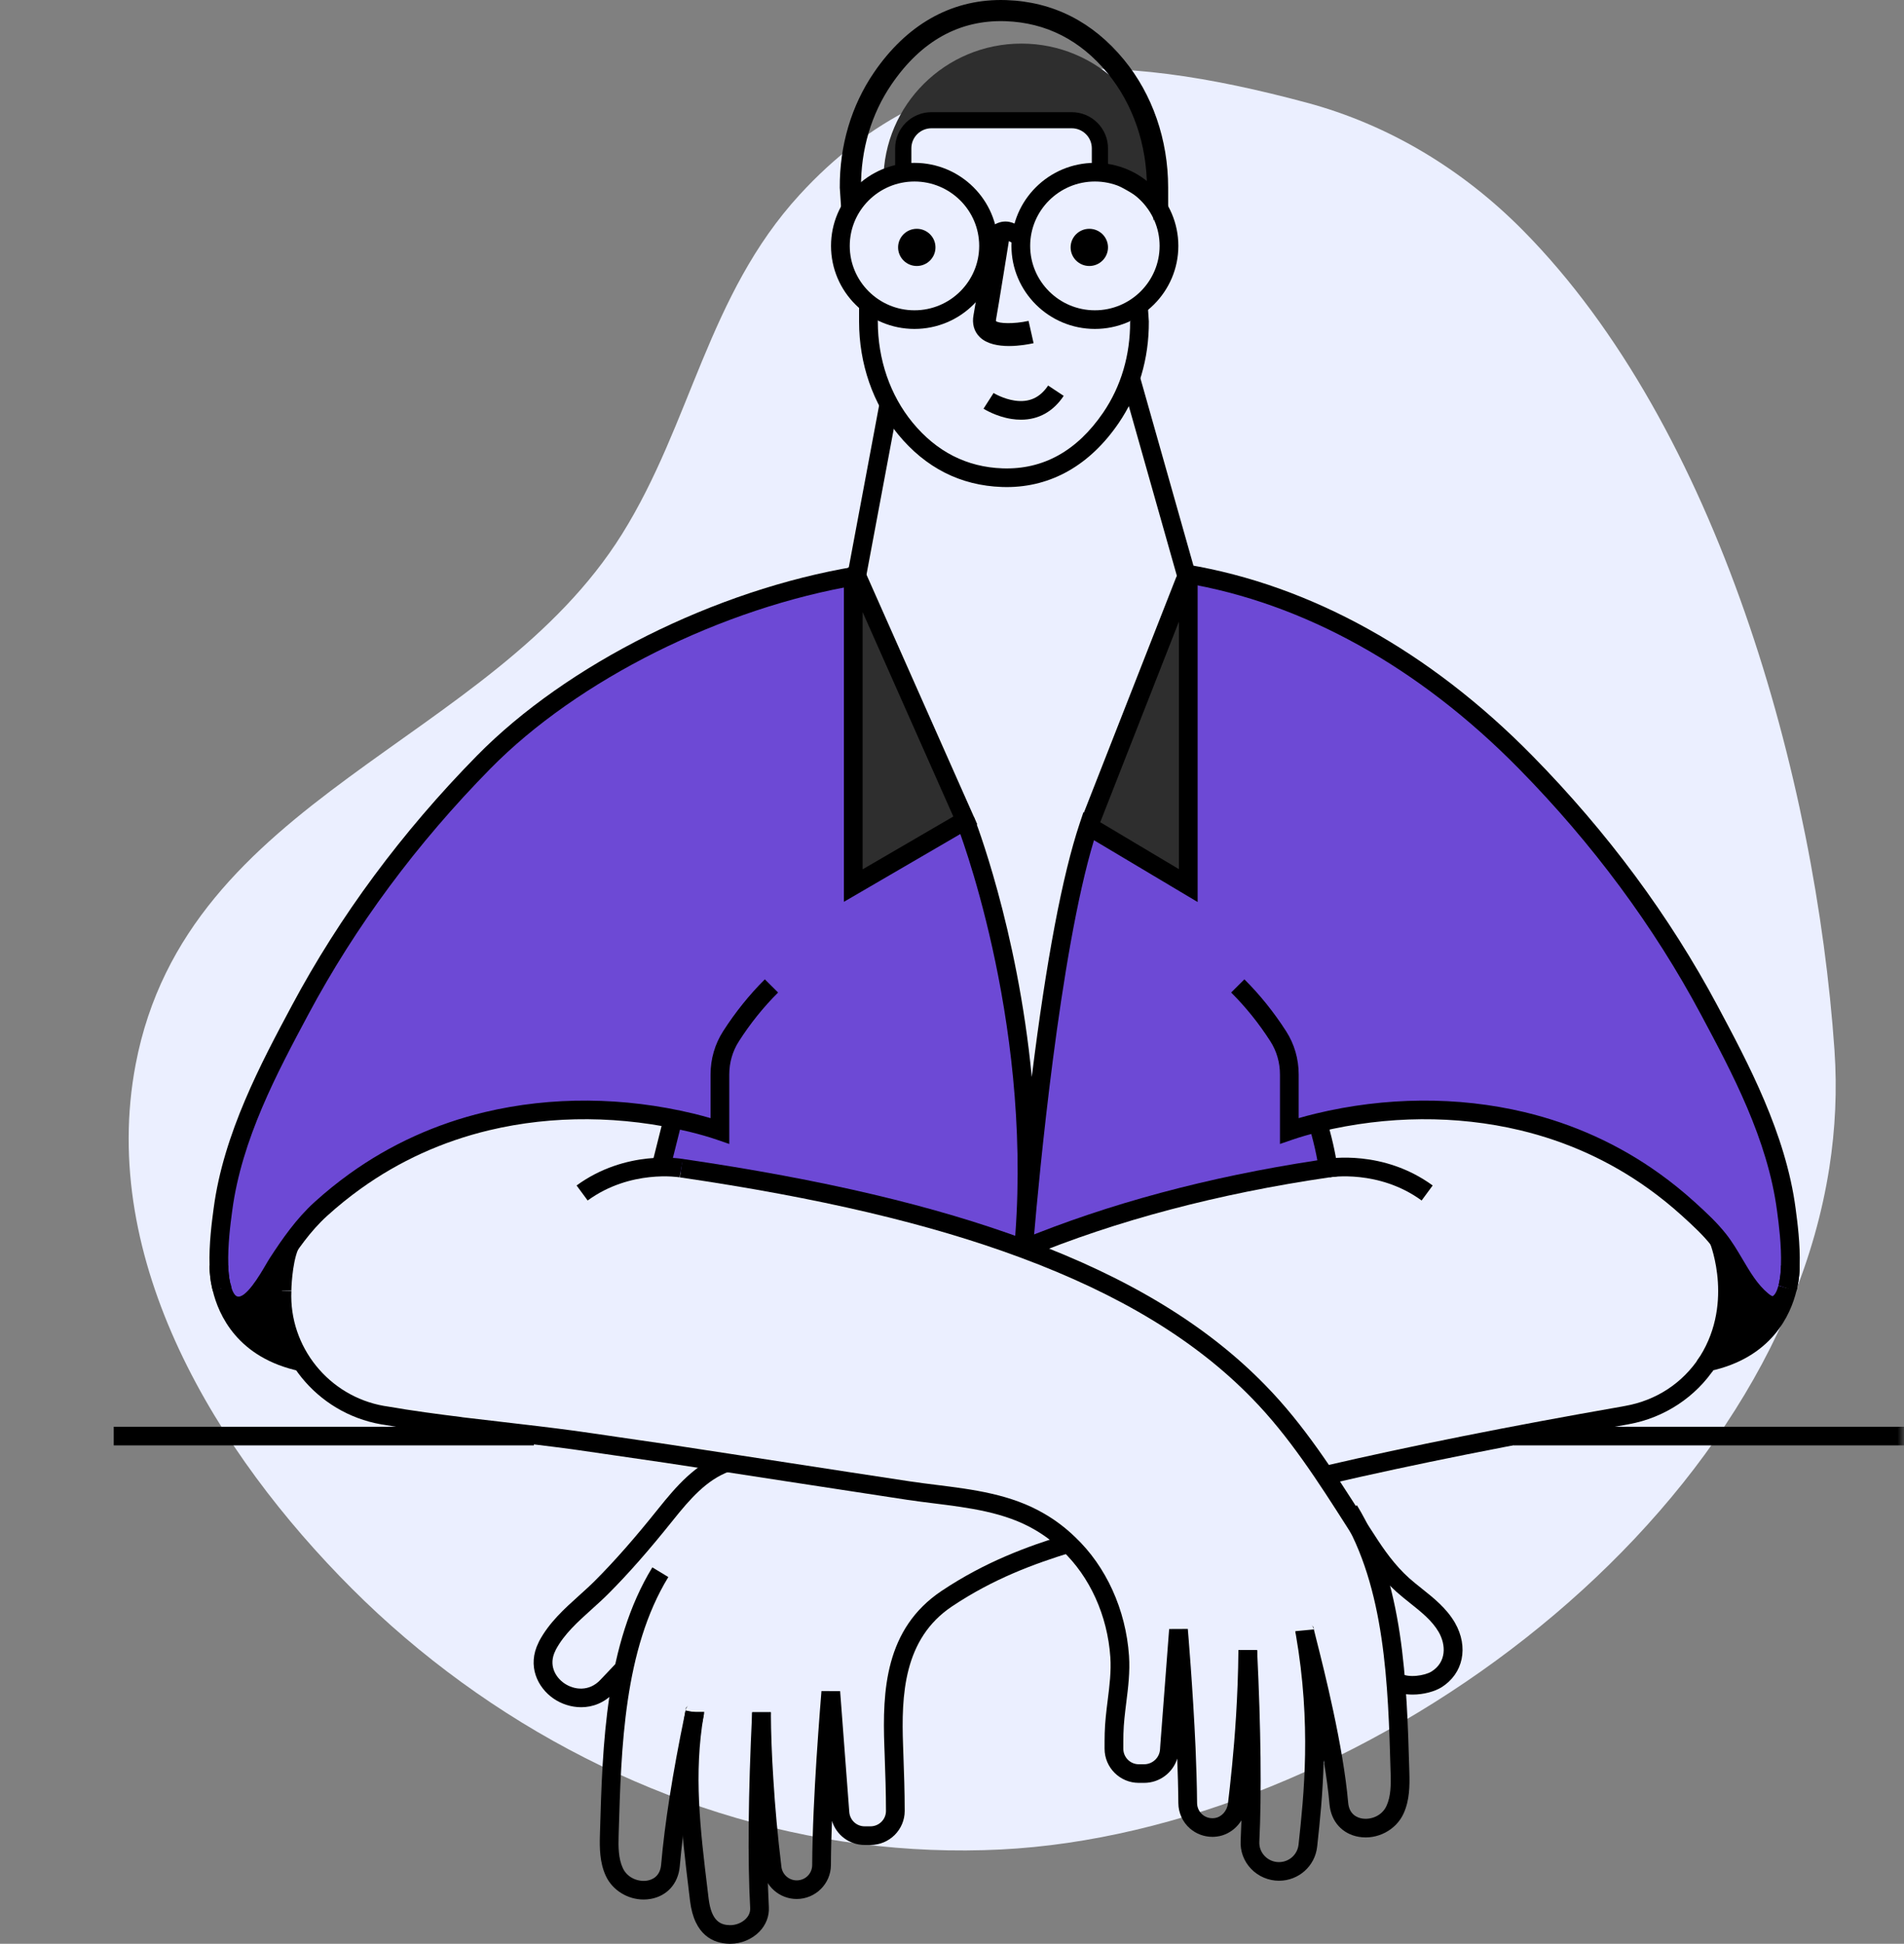 <svg width="145" height="148" viewBox="0 0 145 148" fill="none" xmlns="http://www.w3.org/2000/svg">
<rect x="0" y="0" width="145" height="148" fill="#808080" stroke="none"/>
<path fill-rule="evenodd" clip-rule="evenodd" d="M139.312 88.92C139.771 85.977 139.916 82.98 139.705 79.95C138.272 59.301 130.854 32.564 115.964 17.524C111.401 12.915 105.784 9.497 99.488 7.811C85.228 3.991 71.695 3.041 60.888 14.836C53.887 22.477 52.64 32.235 47.37 40.667C37.373 56.663 14.228 60.603 10.332 81.035C7.475 96.017 16.547 110.704 26.795 120.954C37.134 131.294 50.939 138.534 65.539 140.4C69.079 140.852 72.659 140.999 76.224 140.82C102.997 139.475 135.005 116.534 139.312 88.92" fill="#EBEFFF"/>
<path fill-rule="evenodd" clip-rule="evenodd" d="M77.027 9.186C80.655 9.186 83.382 8.81 83.894 12.727C84.11 14.375 87.844 14.635 87.844 16.8C87.844 16.806 87.844 16.811 87.844 16.817C88.138 15.854 88.297 14.833 88.297 13.774C88.297 8 83.592 3.319 77.787 3.319C71.988 3.319 67.286 7.991 67.277 13.758C67.432 13.252 68.852 13.215 68.786 12.764C68.172 8.541 72.846 9.186 77.027 9.186" fill="#2E2E2E"/>
<path fill-rule="evenodd" clip-rule="evenodd" d="M35.034 108.597C33.636 108.426 32.229 108.237 30.832 108.02C31.25 108.067 31.678 108.095 32.105 108.095C32.999 108.095 33.864 107.991 34.701 107.802L35.034 108.597Z" fill="#D7E8F0"/>
<path fill-rule="evenodd" clip-rule="evenodd" d="M77.844 95.081C83.272 97.095 88.121 99.592 92.143 102.75C87.969 99.733 82.046 96.717 73.509 93.577C59.133 88.272 49.684 89.387 49.684 89.387C51.699 87.581 50.33 85.179 50.33 85.179C50.33 85.179 47.126 82.086 34.529 86.106C21.922 90.125 21.561 96.972 21.561 96.972C20.725 102.051 24.499 105.484 24.499 105.484L24.527 105.606C23.89 105.049 23.329 104.405 22.873 103.706C22.75 103.526 22.636 103.337 22.531 103.148C22.265 102.684 22.046 102.193 21.875 101.682C21.808 101.512 21.751 101.341 21.704 101.161C21.694 101.105 21.675 101.048 21.666 100.991C21.609 100.812 21.571 100.623 21.533 100.433C21.523 100.367 21.504 100.291 21.495 100.216C21.457 100.036 21.438 99.847 21.419 99.648C21.361 99.195 21.352 98.731 21.371 98.268C21.371 98.268 21.371 98.078 21.39 97.785C21.39 97.766 21.4 97.748 21.4 97.729C21.438 97.01 21.571 95.714 21.942 94.835C21.637 95.27 21.343 95.714 21.048 96.159C20.867 96.442 20.601 96.925 20.287 97.445C20.259 97.483 20.23 97.521 20.211 97.558C19.394 98.636 18.519 99.535 17.806 99.403C17.758 99.393 17.711 99.374 17.663 99.355C17.226 99.176 16.96 98.703 16.789 98.088C16.846 98.088 16.741 97.927 16.732 97.842C16.665 97.549 16.627 97.284 16.608 97.067V97.057C16.599 96.896 16.58 96.726 16.57 96.556V96.357C16.513 94.683 16.779 92.82 16.874 92.102C17.587 86.673 20.202 81.67 22.75 76.904C26.448 69.981 31.221 63.635 36.725 58.037C43.694 50.944 54.903 45.61 64.876 43.889V67.428L73.404 62.463C73.404 62.463 76.855 71.116 77.844 82.909C78.148 86.531 78.224 90.456 77.891 94.513C77.882 94.56 77.882 94.608 77.873 94.646C77.873 94.787 77.853 94.939 77.844 95.081" fill="#6D49D5"/>
<path fill-rule="evenodd" clip-rule="evenodd" d="M82.005 93.577C95.666 88.271 102.03 88.943 102.03 88.943C100.115 87.137 100.699 85.403 100.699 85.403C100.699 85.403 107.077 82.087 119.048 86.106C131.029 90.125 131.372 96.972 131.372 96.972C132.167 102.051 128.58 105.483 128.58 105.483L128.553 105.607C129.158 105.048 129.692 104.405 130.125 103.706C130.243 103.526 130.351 103.337 130.451 103.148C130.703 102.684 130.911 102.192 131.074 101.682C131.137 101.512 131.191 101.341 131.236 101.162C131.246 101.105 131.264 101.048 131.273 100.991C131.327 100.812 131.363 100.622 131.399 100.433C131.408 100.367 131.426 100.292 131.435 100.216C131.471 100.036 131.49 99.847 131.508 99.648C131.562 99.195 131.571 98.731 131.553 98.268C131.553 98.268 131.553 98.079 131.535 97.785C131.535 97.767 131.526 97.748 131.526 97.729C131.49 97.01 131.363 95.714 131.011 94.835C131.3 95.27 131.58 95.714 131.86 96.159C132.032 96.442 132.284 96.925 132.583 97.445C132.61 97.483 132.637 97.521 132.655 97.558C133.432 98.637 134.263 99.535 134.941 99.403C134.986 99.393 135.031 99.374 135.076 99.355C135.492 99.176 135.745 98.703 135.907 98.088C135.854 98.088 135.953 97.927 135.962 97.842C136.025 97.549 136.061 97.284 136.079 97.067V97.057C136.088 96.896 136.106 96.726 136.115 96.556V96.358C136.17 94.683 135.917 92.82 135.826 92.102C135.149 86.673 132.664 81.67 130.243 76.904C126.728 69.981 122.193 63.635 116.961 58.037C110.339 50.944 99.687 45.61 90.209 43.889V67.428L82.905 62.905C82.905 62.905 80.005 72.098 79.065 83.891C78.776 87.513 77.524 90.456 77.84 94.513C77.849 94.56 77.849 94.608 77.858 94.646C77.858 94.787 77.876 94.939 77.885 95.081L82.005 93.577Z" fill="#6D49D5"/>
<path fill-rule="evenodd" clip-rule="evenodd" d="M106.432 136.759C106.451 135.945 106.47 135.075 106.48 134.139L106.508 135.018C106.527 135.595 106.527 136.191 106.432 136.759" fill="#6D49D5"/>
<path fill-rule="evenodd" clip-rule="evenodd" d="M73.564 62.463L65.036 67.428V43.889C65.121 43.87 65.216 43.861 65.302 43.842L73.564 62.463Z" fill="#2E2E2E"/>
<path fill-rule="evenodd" clip-rule="evenodd" d="M90.544 44.295V67.428L88.347 66.123L82.957 62.907L90.277 44.239C90.325 44.125 90.458 44.125 90.515 44.21L90.544 44.295Z" fill="#2E2E2E"/>
<path fill-rule="evenodd" clip-rule="evenodd" d="M58.074 136.332L57.512 135.029C57.576 135.001 57.637 134.974 57.699 134.947C57.765 134.918 57.833 134.888 57.902 134.858L58.464 136.162C58.4 136.189 58.339 136.216 58.278 136.243C58.211 136.273 58.144 136.303 58.074 136.332" fill="black"/>
<path fill-rule="evenodd" clip-rule="evenodd" d="M94.993 135.45C94.832 135.38 94.667 135.314 94.498 135.246L94.27 135.155L94.807 133.841L95.028 133.93C95.213 134.003 95.393 134.075 95.568 134.152L94.993 135.45Z" fill="black"/>
<path fill-rule="evenodd" clip-rule="evenodd" d="M90.14 133.818C89.76 133.71 89.353 133.609 88.93 133.517L89.233 132.131C89.686 132.229 90.123 132.338 90.532 132.455L90.14 133.818Z" fill="black"/>
<path fill-rule="evenodd" clip-rule="evenodd" d="M63.099 134.684L62.679 133.329C62.954 133.245 63.229 133.184 63.495 133.125L63.804 134.51C63.555 134.565 63.319 134.617 63.099 134.684" fill="black"/>
<path fill-rule="evenodd" clip-rule="evenodd" d="M78.222 95.736L77.675 94.425C84.397 91.653 92.013 89.609 100.323 88.347C100.237 87.868 100.089 87.159 99.85 86.294L101.225 85.918C101.71 87.673 101.84 88.817 101.845 88.865L101.921 89.545L101.24 89.645C92.77 90.88 85.026 92.929 78.222 95.736" fill="black"/>
<path fill-rule="evenodd" clip-rule="evenodd" d="M44.259 129.988C43.481 129.988 42.733 129.728 42.152 129.327C40.941 128.49 40.122 126.844 41.018 125.053L41.057 124.965C41.811 123.547 42.974 122.499 44.099 121.486C44.531 121.096 44.94 120.729 45.327 120.34C46.813 118.85 48.335 117.12 50.115 114.895C51.529 113.126 52.972 111.474 55.063 110.701L55.56 112.031C53.811 112.678 52.564 114.111 51.23 115.778C49.417 118.045 47.863 119.812 46.339 121.339C45.925 121.755 45.483 122.152 45.056 122.537C43.987 123.5 42.976 124.411 42.339 125.589C42.325 125.624 42.311 125.653 42.297 125.681C41.741 126.786 42.31 127.708 42.966 128.162C43.724 128.687 44.871 128.811 45.721 127.905C46.996 126.56 47.002 126.554 47.013 126.543L48.019 127.549C47.982 127.588 46.761 128.876 46.761 128.876C46.014 129.671 45.118 129.988 44.259 129.988" fill="black"/>
<path fill-rule="evenodd" clip-rule="evenodd" d="M49.013 144.63C47.797 144.63 46.636 143.922 46.13 142.817C45.667 141.808 45.658 140.694 45.686 139.729L45.691 139.55C45.886 132.815 46.107 125.182 49.679 119.339L50.897 120.076C47.522 125.599 47.306 133.032 47.117 139.59L47.112 139.769C47.087 140.612 47.091 141.496 47.427 142.229C47.783 143.005 48.634 143.3 49.29 143.189C49.649 143.128 50.264 142.892 50.347 141.99C50.616 138.871 51.221 135.025 52.144 130.561C52.176 130.406 52.198 130.296 52.21 130.235L53.61 130.505C53.598 130.569 53.574 130.685 53.541 130.847C52.629 135.256 52.032 139.048 51.767 142.115C51.646 143.429 50.789 144.374 49.529 144.587C49.357 144.616 49.184 144.63 49.013 144.63" fill="black"/>
<path fill-rule="evenodd" clip-rule="evenodd" d="M100.818 113.077L100.58 111.679C100.596 111.676 100.612 111.672 100.629 111.668C100.665 111.66 100.701 111.652 100.735 111.645C107.443 110.088 114.895 108.6 123.513 107.095C123.56 107.085 123.604 107.077 123.649 107.069C123.68 107.063 123.711 107.058 123.743 107.051L123.772 107.046C126.134 106.627 128.147 105.304 129.44 103.32L130.637 104.091C129.151 106.371 126.745 107.955 124.035 108.44C123.988 108.45 123.942 108.458 123.897 108.466C123.867 108.471 123.836 108.476 123.803 108.483L123.773 108.49C115.168 109.992 107.732 111.478 101.042 113.031L100.999 113.039C100.984 113.042 100.967 113.046 100.95 113.05C100.905 113.06 100.86 113.07 100.818 113.077" fill="black"/>
<path fill-rule="evenodd" clip-rule="evenodd" d="M60.674 144.589C59.359 144.589 58.25 143.609 58.093 142.309C57.807 139.944 57.604 137.734 57.471 135.553C57.353 133.744 57.288 132.012 57.28 130.407L58.706 130.4C58.714 131.976 58.778 133.68 58.895 135.464C59.025 137.62 59.226 139.803 59.509 142.14C59.58 142.728 60.081 143.171 60.674 143.171C61.329 143.171 61.847 142.661 61.853 142.01C61.863 139.408 62.035 136.197 62.178 133.962C62.366 131.065 62.557 128.778 62.559 128.756L63.98 128.761L64.674 137.926C64.705 138.568 65.219 139.057 65.846 139.057H66.293C66.943 139.057 67.472 138.531 67.472 137.884C67.472 136.462 67.42 135.006 67.371 133.598L67.348 132.962C67.197 128.748 67.396 124.01 71.713 121.128C75.046 118.904 78.218 117.755 81.149 116.845L81.574 118.199C78.745 119.077 75.689 120.183 72.508 122.306C68.799 124.782 68.635 129.079 68.774 132.912L68.796 133.549C68.846 134.968 68.898 136.437 68.898 137.884C68.898 139.313 67.729 140.475 66.293 140.475H65.846C64.676 140.475 63.684 139.708 63.36 138.642C63.314 139.798 63.283 140.96 63.279 142.02C63.266 143.438 62.097 144.589 60.674 144.589" fill="black"/>
<path fill-rule="evenodd" clip-rule="evenodd" d="M55.614 148C55.593 148 55.573 148 55.552 148C54.359 147.975 52.869 147.386 52.549 144.722L52.461 143.989C51.9 139.353 51.37 134.975 52.204 130.247L52.243 130.026L52.404 129.867C52.276 129.993 52.203 130.166 52.203 130.342L53.629 130.342C53.629 130.425 53.616 130.499 53.596 130.564C52.816 135.058 53.331 139.315 53.876 143.82L53.965 144.554C54.177 146.315 54.901 146.567 55.582 146.581C56.032 146.591 56.504 146.403 56.807 146.091C56.965 145.929 57.149 145.657 57.129 145.28C56.931 141.599 56.981 136.588 57.28 130.387V130.356H58.706L58.705 130.437C58.408 136.599 58.357 141.567 58.553 145.204C58.59 145.897 58.334 146.562 57.831 147.078C57.267 147.658 56.442 148 55.614 148" fill="black"/>
<path fill-rule="evenodd" clip-rule="evenodd" d="M108.264 91.406C105.002 89.027 101.298 89.635 101.261 89.641L101.011 88.245C101.186 88.213 105.338 87.513 109.107 90.262L108.264 91.406Z" fill="black"/>
<path fill-rule="evenodd" clip-rule="evenodd" d="M107.578 129.025C106.969 129.025 106.364 128.901 105.895 128.592L106.683 127.41C107.243 127.779 108.514 127.586 109.017 127.27C110.169 126.547 110.123 125.24 109.567 124.266C109.06 123.394 108.246 122.746 107.384 122.06C107.043 121.788 106.691 121.508 106.356 121.21C105.127 120.104 104.228 118.813 103.511 117.696C103.406 117.537 103.298 117.37 103.19 117.203C103.084 117.039 102.978 116.875 102.87 116.711L102.592 116.275C100.42 112.871 98.174 109.352 95.34 106.461C91.068 102.07 85.298 98.566 77.699 95.745C70.822 93.184 62.343 91.189 51.776 89.645L51.983 88.241C62.651 89.8 71.226 91.82 78.199 94.416C85.999 97.312 91.941 100.929 96.363 105.473C99.299 108.467 101.585 112.05 103.796 115.515L104.068 115.941C104.173 116.1 104.281 116.268 104.39 116.436C104.495 116.599 104.601 116.762 104.708 116.925C105.379 117.97 106.209 119.165 107.31 120.155C107.612 120.424 107.934 120.681 108.275 120.952C109.202 121.69 110.159 122.453 110.804 123.56C111.861 125.412 111.438 127.428 109.779 128.469C109.274 128.786 108.423 129.025 107.578 129.025" fill="black"/>
<path fill-rule="evenodd" clip-rule="evenodd" d="M97.401 143.199C96.603 143.199 95.829 142.869 95.279 142.295C94.725 141.717 94.442 140.959 94.481 140.163C94.657 136.556 94.6 131.693 94.312 125.709L94.311 125.627H95.737V125.658C96.027 131.68 96.083 136.583 95.905 140.231C95.885 140.637 96.029 141.022 96.312 141.317C96.598 141.616 96.985 141.781 97.401 141.781C98.169 141.781 98.809 141.209 98.891 140.451L98.905 140.322C99.293 136.724 99.879 131.294 98.683 124.442C98.68 124.429 98.677 124.417 98.674 124.406C98.657 124.345 98.647 124.276 98.647 124.199L100.058 124.064C100.032 123.94 99.969 123.823 99.878 123.731L100.033 123.888L100.071 124.105C100.075 124.123 100.078 124.142 100.081 124.16C100.117 124.31 100.186 124.586 100.264 124.895C100.82 127.09 102.295 132.921 102.671 137.265C102.753 138.163 103.368 138.399 103.727 138.46C104.384 138.571 105.234 138.277 105.59 137.501C105.926 136.768 105.93 135.884 105.906 135.041L105.9 134.862C105.711 128.303 105.496 120.87 102.12 115.348L103.338 114.611C106.91 120.454 107.131 128.086 107.326 134.821L107.331 135C107.359 135.965 107.35 137.08 106.887 138.089C106.309 139.349 104.88 140.094 103.488 139.858C102.229 139.646 101.371 138.7 101.25 137.391C101.159 136.338 101.001 135.192 100.806 134.031C100.743 136.571 100.511 138.732 100.323 140.473L100.309 140.602C100.149 142.083 98.899 143.199 97.401 143.199" fill="black"/>
<path fill-rule="evenodd" clip-rule="evenodd" d="M44.754 91.406L43.91 90.262C47.679 87.514 51.831 88.214 52.006 88.245L51.755 89.641L51.881 88.943L51.757 89.641C51.719 89.635 48.015 89.028 44.754 91.406" fill="black"/>
<path fill-rule="evenodd" clip-rule="evenodd" d="M65.693 46.604V66.191L72.6 62.17L65.693 46.604ZM64.267 68.665V43.895C64.267 43.49 64.545 43.15 64.943 43.066C65.341 42.981 65.734 43.183 65.898 43.553L74.418 62.755L64.267 68.665Z" fill="black"/>
<path fill-rule="evenodd" clip-rule="evenodd" d="M83.788 62.604L89.78 66.176V47.327L83.788 62.604ZM78.659 95.144L77.237 95.026C77.239 95.012 77.267 94.643 77.323 93.99C78.558 77.297 72.904 62.871 72.846 62.724L74.171 62.201C74.216 62.313 77.485 70.644 78.575 82.001C79.676 73.133 80.905 66.635 82.228 62.681L82.509 61.842L82.547 61.865L89.561 43.983C89.71 43.604 90.109 43.383 90.512 43.459C90.914 43.534 91.206 43.884 91.206 44.292V68.68L83.312 63.975C80.703 72.583 79.111 89.814 78.742 94.135C78.717 94.471 78.689 94.807 78.659 95.144V95.144Z" fill="black"/>
<path fill-rule="evenodd" clip-rule="evenodd" d="M89.807 44.484L85.415 28.976L86.788 28.591L91.18 44.099L89.807 44.484Z" fill="black"/>
<path fill-rule="evenodd" clip-rule="evenodd" d="M65.947 43.969L64.545 43.709L66.993 30.634L68.395 30.894L65.947 43.969Z" fill="black"/>
<path fill-rule="evenodd" clip-rule="evenodd" d="M76.664 37.086C76.543 37.086 76.422 37.084 76.3 37.079C73.15 36.97 70.489 35.621 68.392 33.071C66.478 30.743 65.424 27.696 65.424 24.491L65.424 23.118L66.85 23.117L66.85 24.491C66.85 27.37 67.79 30.098 69.496 32.172C71.322 34.393 73.628 35.567 76.35 35.661C79.436 35.767 82.013 34.342 84.011 31.419C85.371 29.431 86.081 27.032 86.064 24.482L87.37 22.688L87.49 24.473C87.508 27.311 86.713 29.989 85.19 32.217C83.009 35.408 80.067 37.086 76.664 37.086" fill="black"/>
<path fill-rule="evenodd" clip-rule="evenodd" d="M76.222 1.52588e-05C76.359 1.52588e-05 76.496 0.002 76.634 0.007C80.205 0.131 83.22 1.66 85.597 4.55C87.765 7.188 88.96 10.641 88.96 14.273L88.961 15.829L87.344 15.83L87.344 14.273C87.344 11.011 86.279 7.919 84.346 5.568C82.276 3.051 79.663 1.721 76.578 1.614C73.081 1.495 70.16 3.11 67.896 6.421C66.356 8.675 65.551 11.394 65.57 14.284L64.09 16.316L63.954 14.294C63.933 11.077 64.834 8.042 66.56 5.517C69.032 1.901 72.366 1.52588e-05 76.222 1.52588e-05" fill="black"/>
<path fill-rule="evenodd" clip-rule="evenodd" d="M69.642 13.82C66.924 13.82 64.713 16.019 64.713 18.723C64.713 21.427 66.924 23.626 69.642 23.626C72.36 23.626 74.571 21.427 74.571 18.723C74.571 16.019 72.36 13.82 69.642 13.82M69.642 25.045C66.138 25.045 63.287 22.209 63.287 18.723C63.287 15.237 66.138 12.401 69.642 12.401C73.147 12.401 75.998 15.237 75.998 18.723C75.998 22.209 73.147 25.045 69.642 25.045" fill="black"/>
<path fill-rule="evenodd" clip-rule="evenodd" d="M83.382 13.82C80.665 13.82 78.453 16.019 78.453 18.723C78.453 21.427 80.665 23.626 83.382 23.626C86.1 23.626 88.311 21.427 88.311 18.723C88.311 16.019 86.1 13.82 83.382 13.82M83.382 25.045C79.878 25.045 77.027 22.209 77.027 18.723C77.027 15.237 79.878 12.401 83.382 12.401C86.886 12.401 89.737 15.237 89.737 18.723C89.737 22.209 86.886 25.045 83.382 25.045" fill="black"/>
<path fill-rule="evenodd" clip-rule="evenodd" d="M77.755 31.956C77.52 31.956 77.278 31.938 77.031 31.899C75.849 31.717 74.938 31.143 74.9 31.119L75.667 29.923C75.674 29.928 76.395 30.375 77.287 30.503C78.372 30.659 79.201 30.284 79.819 29.356L81.007 30.14C80.209 31.338 79.094 31.956 77.755 31.956" fill="black"/>
<path fill-rule="evenodd" clip-rule="evenodd" d="M76.862 16.894C77.003 16.921 77.144 16.967 77.285 17.033C77.957 17.347 78.393 18.015 78.411 18.044L77.725 19.13C77.721 19.125 77.375 18.602 76.866 18.375C76.246 18.097 75.679 18.371 75.133 19.211L74.571 18.305C75.276 17.22 76.061 16.74 76.862 16.894" fill="black"/>
<path fill-rule="evenodd" clip-rule="evenodd" d="M69.405 13.245H68.172V11.289C68.172 9.774 69.412 8.541 70.936 8.541H81.617C83.14 8.541 84.38 9.774 84.38 11.289V13.225H83.147V11.289C83.147 10.45 82.46 9.767 81.617 9.767H70.936C70.092 9.767 69.405 10.45 69.405 11.289V13.245Z" fill="black"/>
<path fill-rule="evenodd" clip-rule="evenodd" d="M92.332 139.858C91.707 139.858 91.097 139.635 90.623 139.222C90.067 138.738 89.745 138.036 89.738 137.296C89.73 136.181 89.692 134.959 89.653 133.901C89.318 134.974 88.308 135.748 87.133 135.748H86.724C85.288 135.748 84.119 134.582 84.119 133.147C84.119 132.754 84.119 132.37 84.129 131.976C84.15 131.112 84.256 130.265 84.358 129.446C84.499 128.323 84.631 127.262 84.558 126.177C84.343 123.011 82.999 120.045 80.872 118.039C80.242 117.431 79.553 116.909 78.816 116.482C76.533 115.141 73.778 114.797 71.114 114.465C70.45 114.382 69.764 114.297 69.097 114.197C65.982 113.726 62.869 113.247 59.756 112.768C58.239 112.534 56.721 112.301 55.204 112.069C51.808 111.542 49.216 111.154 46.798 110.812C45.907 110.677 45.016 110.55 44.13 110.425L43.592 110.348C41.754 110.1 39.871 109.882 38.049 109.672C37.025 109.553 36 109.435 34.976 109.31L34.725 109.273C33.059 109.066 31.121 108.809 29.187 108.473L29.02 108.448C24.089 107.583 20.55 103.196 20.764 98.239L22.189 98.3C22.005 102.549 25.038 106.309 29.244 107.047L29.413 107.072C31.413 107.42 33.407 107.681 35.099 107.89C35.145 107.894 35.188 107.901 35.227 107.912C36.223 108.032 37.218 108.147 38.214 108.262C40.042 108.474 41.932 108.693 43.791 108.943L44.331 109.02C45.221 109.147 46.118 109.274 47.006 109.409C49.424 109.751 52.022 110.139 55.422 110.667C56.939 110.899 58.456 111.132 59.974 111.366C63.086 111.845 66.198 112.324 69.31 112.794C69.959 112.891 70.636 112.976 71.292 113.057C74.1 113.408 77.004 113.77 79.538 115.259C80.371 115.741 81.153 116.333 81.859 117.015C84.237 119.258 85.742 122.565 85.981 126.082C86.063 127.303 85.916 128.481 85.773 129.621C85.671 130.441 85.574 131.217 85.555 132.011C85.545 132.393 85.546 132.766 85.546 133.147C85.546 133.799 86.074 134.33 86.724 134.33H87.133C87.769 134.33 88.3 133.835 88.342 133.205L88.371 132.779L89.037 124.034L90.458 124.027C90.462 124.073 90.852 128.642 91.049 133.107C91.097 134.316 91.154 135.88 91.164 137.285C91.167 137.619 91.312 137.937 91.563 138.155C91.815 138.375 92.141 138.471 92.483 138.43C93.014 138.368 93.448 137.897 93.517 137.31C93.605 136.608 93.704 135.694 93.83 134.43C94.032 132.373 94.281 129.183 94.311 125.67L95.737 125.682C95.706 129.247 95.455 132.482 95.249 134.569C95.122 135.845 95.021 136.77 94.933 137.48C94.787 138.707 93.829 139.7 92.655 139.838C92.547 139.852 92.439 139.858 92.332 139.858" fill="black"/>
<path fill-rule="evenodd" clip-rule="evenodd" d="M136.123 98.088C135.676 99.961 134.298 102.798 130.039 103.706C131.075 102.145 131.626 100.254 131.541 98.268C131.493 97.237 131.471 96.732 131.357 95.569C132.403 97.195 134.098 99.838 135.248 99.355C135.686 99.176 135.952 98.703 136.123 98.088" fill="black"/>
<path fill-rule="evenodd" clip-rule="evenodd" d="M130.188 104.399L129.889 103.012C132.312 102.496 133.725 101.316 134.544 100.04C134.283 99.955 134.016 99.8 133.743 99.573C132.741 98.742 132.096 97.65 131.472 96.593C131.099 95.961 130.746 95.364 130.329 94.837C129.706 94.047 128.949 93.343 128.095 92.57C127.269 91.822 126.407 91.126 125.534 90.502C122.609 88.403 119.322 86.908 115.763 86.058C110.91 84.9 105.64 84.939 100.525 86.171C99.704 86.373 99.035 86.565 98.423 86.776L97.476 87.102V81.812C97.476 80.901 97.223 80.026 96.743 79.282C95.871 77.921 94.867 76.673 93.759 75.571L94.767 74.567C95.948 75.743 97.017 77.072 97.945 78.518C98.571 79.49 98.902 80.629 98.902 81.812V85.135C99.295 85.02 99.717 84.908 100.186 84.793C105.523 83.508 111.023 83.469 116.096 84.678C119.836 85.572 123.292 87.144 126.368 89.351C127.284 90.006 128.188 90.737 129.055 91.521C129.957 92.338 130.76 93.085 131.451 93.96C131.927 94.563 132.321 95.23 132.702 95.875C133.29 96.87 133.845 97.811 134.657 98.484C134.853 98.646 134.957 98.684 134.992 98.692C135.161 98.607 135.317 98.327 135.436 97.899L136.817 98.252C136.373 100.115 134.921 103.39 130.188 104.399" fill="black"/>
<path fill-rule="evenodd" clip-rule="evenodd" d="M136.8 98.312L135.447 97.864C135.464 97.813 135.469 97.787 135.471 97.764L135.487 97.677C135.529 97.502 135.563 97.287 135.592 97.019L135.592 97.016C135.597 96.933 135.604 96.847 135.611 96.761C135.618 96.686 135.624 96.611 135.629 96.535V96.357C135.681 94.814 135.456 93.136 135.349 92.33L135.331 92.194C134.615 86.744 131.915 81.693 129.532 77.237C125.953 70.536 121.291 64.243 115.677 58.533C108.068 50.791 99.259 45.9 90.2 44.39L90.435 42.991C99.794 44.551 108.875 49.582 116.696 57.541C122.406 63.348 127.148 69.75 130.792 76.571C133.11 80.908 135.995 86.305 136.745 92.01L136.762 92.143C136.875 92.987 137.11 94.745 137.054 96.381L137.055 96.576L137.054 96.596C137.048 96.691 137.04 96.786 137.032 96.88C137.027 96.947 137.021 97.014 137.017 97.079L137.013 97.139C136.979 97.469 136.937 97.733 136.883 97.968C136.867 98.08 136.841 98.189 136.8 98.312" fill="black"/>
<path fill-rule="evenodd" clip-rule="evenodd" d="M136.8 98.312L135.447 97.864C135.464 97.813 135.469 97.787 135.471 97.764L135.485 97.686C135.535 97.465 135.571 97.241 135.591 97.034L135.597 96.961C135.613 96.848 135.618 96.746 135.622 96.648C135.624 96.606 135.626 96.567 135.629 96.531V96.357H137.055L137.053 96.611C137.05 96.642 137.049 96.677 137.047 96.716C137.042 96.82 137.035 96.959 137.015 97.12L137.014 97.128C136.99 97.398 136.947 97.679 136.883 97.963C136.868 98.078 136.842 98.187 136.8 98.312" fill="black"/>
<path fill-rule="evenodd" clip-rule="evenodd" d="M16.892 98.088C17.338 99.961 18.717 102.798 22.976 103.706C21.94 102.145 21.388 100.254 21.474 98.268C21.521 97.237 21.543 96.732 21.657 95.569C20.611 97.195 18.916 99.838 17.766 99.355C17.329 99.176 17.063 98.703 16.892 98.088" fill="black"/>
<path fill-rule="evenodd" clip-rule="evenodd" d="M22.827 104.399C18.094 103.39 16.642 100.115 16.198 98.252L17.579 97.899C17.703 98.344 17.866 98.629 18.038 98.7C18.682 98.971 19.832 96.998 20.211 96.349C20.342 96.124 20.456 95.93 20.556 95.775C21.459 94.39 22.542 92.805 23.96 91.521C24.826 90.737 25.731 90.007 26.648 89.35C29.723 87.144 33.178 85.572 36.918 84.678C41.991 83.469 47.492 83.508 52.825 84.792C53.296 84.908 53.719 85.02 54.112 85.135V81.812C54.112 80.629 54.444 79.49 55.071 78.517C55.997 77.072 57.066 75.743 58.247 74.567L59.256 75.571C58.148 76.673 57.144 77.921 56.273 79.281C55.792 80.026 55.538 80.901 55.538 81.812V87.102L54.592 86.776C53.98 86.565 53.311 86.373 52.487 86.17C47.375 84.939 42.105 84.9 37.251 86.058C33.693 86.908 30.406 88.403 27.481 90.502C26.607 91.127 25.746 91.822 24.92 92.57C23.628 93.74 22.647 95.177 21.752 96.548C21.666 96.679 21.563 96.857 21.444 97.061C20.841 98.096 19.822 99.842 18.52 100.115C19.346 101.362 20.75 102.506 23.125 103.012L22.827 104.399Z" fill="black"/>
<path fill-rule="evenodd" clip-rule="evenodd" d="M16.215 98.312C16.174 98.188 16.147 98.08 16.132 97.968C16.078 97.735 16.035 97.463 16.002 97.139L15.998 97.079C15.994 97.014 15.988 96.948 15.982 96.882C15.974 96.787 15.966 96.691 15.961 96.595L15.96 96.369C15.905 94.735 16.14 92.984 16.252 92.142L16.27 92.009C17.019 86.305 19.904 80.908 22.223 76.571C25.867 69.75 30.609 63.348 36.318 57.541C43.17 50.568 54.479 44.915 65.128 43.14L65.364 44.539C54.993 46.268 43.993 51.761 37.338 58.532C31.724 64.243 27.062 70.536 23.482 77.237C21.1 81.693 18.4 86.744 17.684 92.194L17.666 92.329C17.558 93.135 17.334 94.814 17.386 96.333L17.386 96.536C17.39 96.612 17.397 96.688 17.403 96.762C17.411 96.848 17.418 96.933 17.423 97.015L17.423 97.021C17.451 97.288 17.486 97.503 17.528 97.676L17.543 97.764C17.546 97.787 17.551 97.813 17.568 97.864L16.215 98.312Z" fill="black"/>
<path fill-rule="evenodd" clip-rule="evenodd" d="M16.318 97.681C16.265 97.757 16.233 97.836 16.216 97.91L16.584 97.87L16.318 97.681ZM16.891 98.797V98.088L16.615 97.891L16.202 97.984C16.187 98.105 16.207 98.209 16.229 98.265L16.218 98.24C16.192 98.177 16.154 98.086 16.134 97.976C16.069 97.687 16.024 97.402 16 97.128L15.999 97.115C15.979 96.956 15.973 96.818 15.968 96.716C15.966 96.677 15.964 96.642 15.962 96.611L15.96 96.556V96.357H17.386V96.531C17.388 96.567 17.39 96.606 17.392 96.648C17.397 96.746 17.402 96.848 17.417 96.961L17.424 97.035C17.443 97.239 17.479 97.46 17.528 97.678L17.533 97.69C17.58 97.801 17.723 98.14 17.5 98.474L17.289 98.791L16.891 98.797Z" fill="black"/>
<path fill-rule="evenodd" clip-rule="evenodd" d="M130.377 104.469L129.208 103.656C132.141 99.485 130.249 94.713 130.229 94.665L131.551 94.132C131.642 94.356 133.749 99.674 130.377 104.469" fill="black"/>
<path fill-rule="evenodd" clip-rule="evenodd" d="M22.187 98.278L20.761 98.257C20.762 98.164 20.801 95.961 21.394 94.558L22.709 95.107C22.224 96.255 22.187 98.258 22.187 98.278" fill="black"/>
<path fill-rule="evenodd" clip-rule="evenodd" d="M51.027 89.027L49.643 88.683L50.566 85.006L51.95 85.35L51.027 89.027Z" fill="black"/>
<path fill-rule="evenodd" clip-rule="evenodd" d="M106.518 129.845C106.508 131.396 106.499 132.824 106.48 134.139C106.423 132.134 106.347 130.063 106.185 128.001C105.852 123.916 105.139 119.849 103.371 116.34C103.371 116.331 103.371 116.331 103.361 116.321C102.515 114.988 101.659 113.655 100.785 112.34H100.775C99.264 110.08 97.638 107.895 95.746 105.966C94.672 104.869 93.521 103.829 92.285 102.854C95.061 104.888 97.039 106.93 98.494 109.011C102.125 114.222 106.546 118.969 106.518 129.845" fill="black"/>
<path fill-rule="evenodd" clip-rule="evenodd" d="M71.241 18.836C71.241 19.618 70.604 20.252 69.818 20.252C69.032 20.252 68.395 19.618 68.395 18.836C68.395 18.054 69.032 17.421 69.818 17.421C70.604 17.421 71.241 18.054 71.241 18.836" fill="black"/>
<path fill-rule="evenodd" clip-rule="evenodd" d="M84.38 18.836C84.38 19.618 83.743 20.252 82.957 20.252C82.171 20.252 81.534 19.618 81.534 18.836C81.534 18.054 82.171 17.421 82.957 17.421C83.743 17.421 84.38 18.054 84.38 18.836" fill="black"/>
<mask id="mask0_0_2024" style="mask-type:luminance" maskUnits="userSpaceOnUse" x="0" y="0" width="145" height="148">
<path fill-rule="evenodd" clip-rule="evenodd" d="M0 148H145V0H0V148Z" fill="white"/>
</mask>
<g mask="url(#mask0_0_2024)">
<path fill-rule="evenodd" clip-rule="evenodd" d="M115.288 110.052H145V108.633H115.288V110.052Z" fill="black"/>
<path fill-rule="evenodd" clip-rule="evenodd" d="M8.661 110.052H40.658V108.633H8.661V110.052Z" fill="black"/>
<path fill-rule="evenodd" clip-rule="evenodd" d="M76.844 26.346C76.031 26.346 75.163 26.197 74.62 25.671C74.18 25.247 74.011 24.645 74.142 23.975C74.231 23.516 74.843 19.726 75.195 17.535C75.744 18.038 77.013 17.227 77.013 17.227L76.969 17.502C76.929 17.754 75.98 23.676 75.857 24.306C75.838 24.405 75.847 24.444 75.847 24.445C76.033 24.635 77.189 24.686 78.33 24.433L78.713 26.129C78.373 26.205 77.634 26.346 76.844 26.346" fill="black"/>
</g>
</svg>
